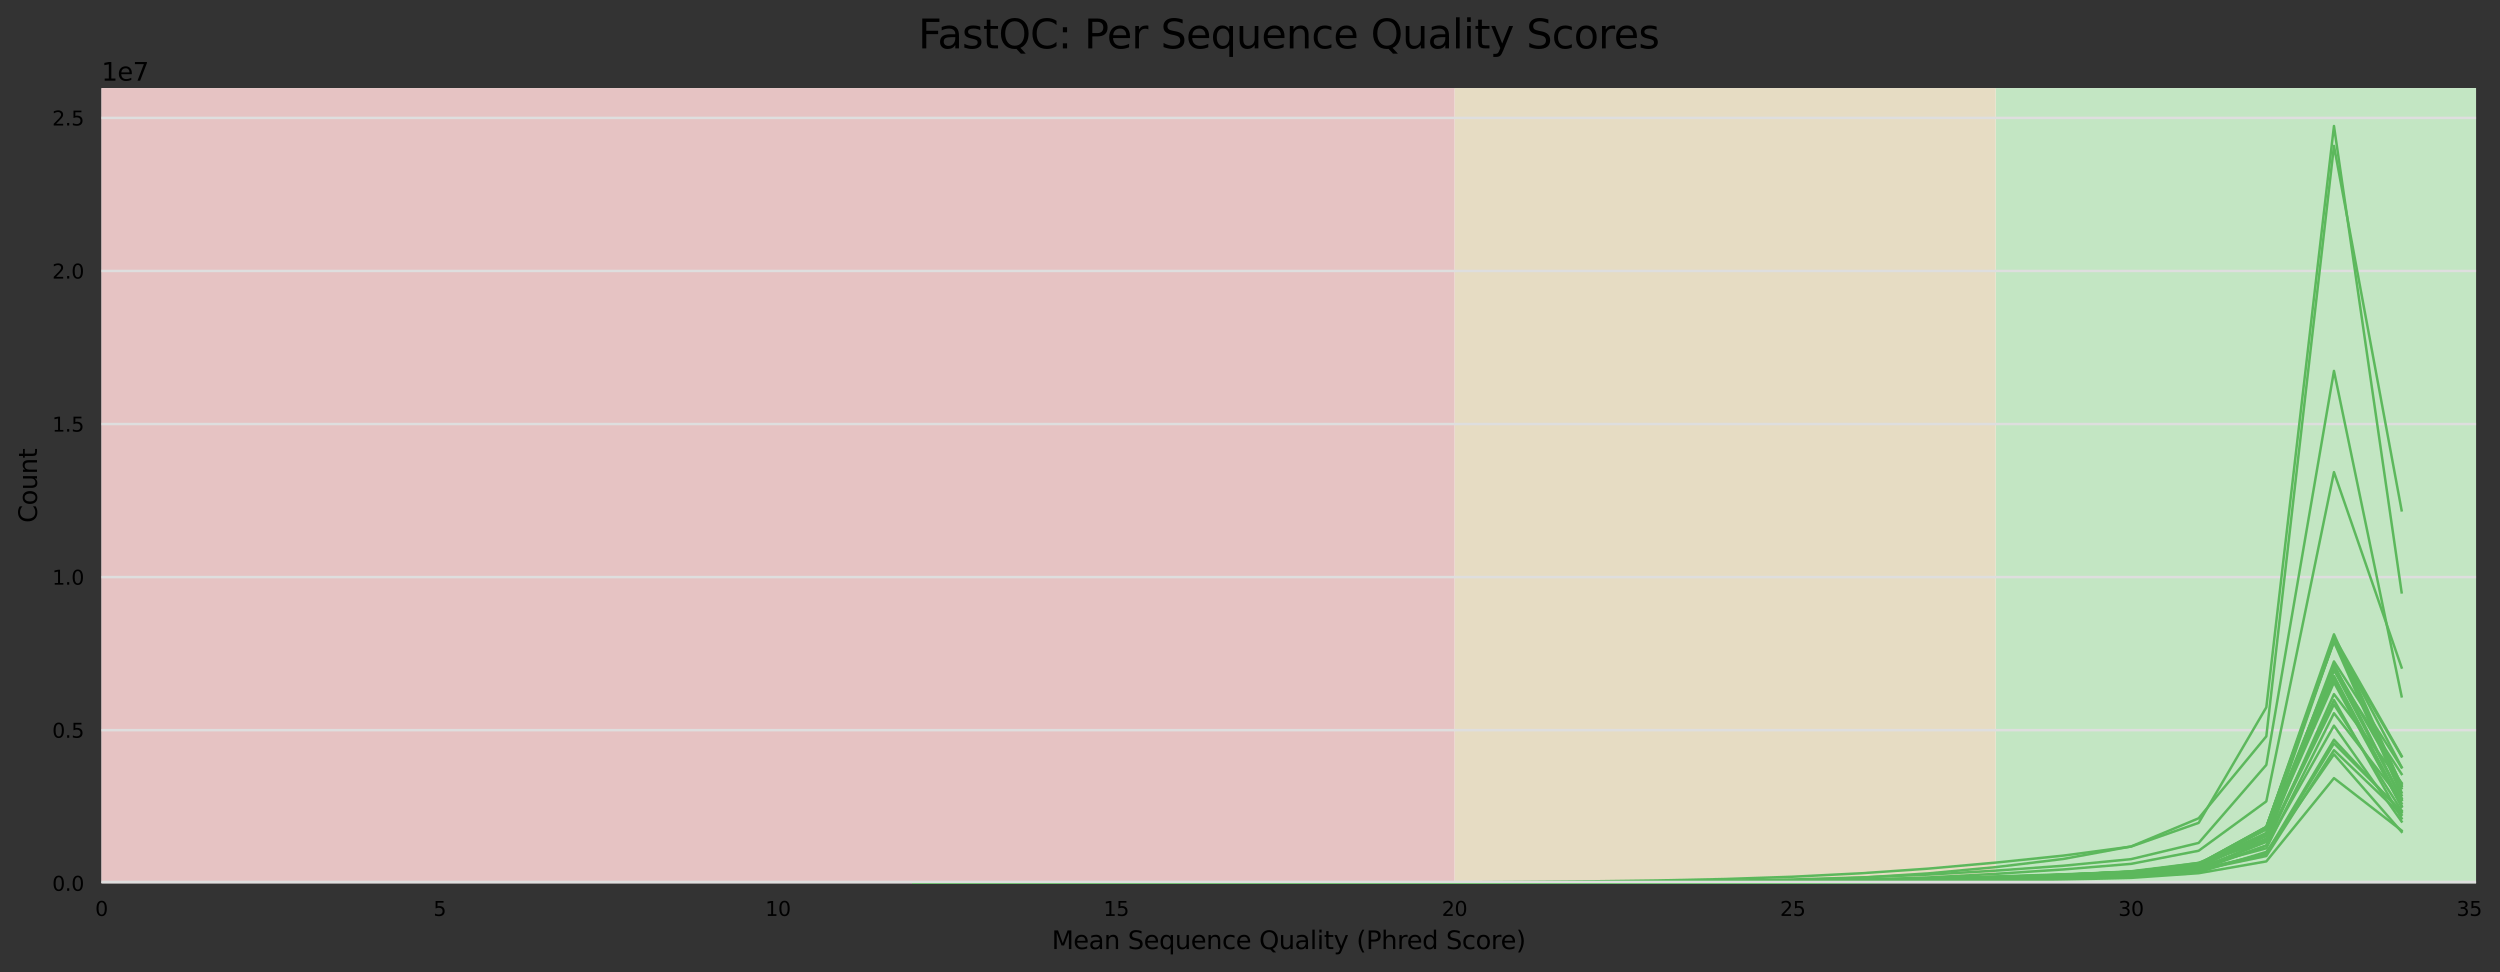 <?xml version="1.0" encoding="utf-8" standalone="no"?>
<!DOCTYPE svg PUBLIC "-//W3C//DTD SVG 1.1//EN"
  "http://www.w3.org/Graphics/SVG/1.1/DTD/svg11.dtd">
<svg xmlns:xlink="http://www.w3.org/1999/xlink" width="999.821pt" height="388.845pt" viewBox="0 0 999.821 388.845" xmlns="http://www.w3.org/2000/svg" version="1.1">
 <rect x="0" y="0" width="999.821" height="388.845" fill="#333333" stroke="none"/>
 <defs>
  <style type="text/css">*{stroke-linejoin: round; stroke-linecap: butt}</style>
 </defs>
 <g id="figure_1">
  <g id="axes_1">
   <g id="patch_1">
    <path d="M 40.601 353.224 
L 990.236 353.224 
L 990.236 35.256 
L 40.601 35.256 
z
" style="fill: #ffffff"/>
   </g>
   <g id="patch_2">
    <path d="M 798.145 353.224 
L 2746.115 353.224 
L 2746.115 35.256 
L 798.145 35.256 
z
" clip-path="url(#p2e355cf34e)" style="fill: #c3e6c3"/>
   </g>
   <g id="patch_3">
    <path d="M 581.704 353.224 
L 798.145 353.224 
L 798.145 35.256 
L 581.704 35.256 
z
" clip-path="url(#p2e355cf34e)" style="fill: #e6dcc3"/>
   </g>
   <g id="patch_4">
    <path d="M 40.601 353.224 
L 581.704 353.224 
L 581.704 35.256 
L 40.601 35.256 
z
" clip-path="url(#p2e355cf34e)" style="fill: #e6c3c3"/>
   </g>
   <g id="matplotlib.axis_1">
    <g id="xtick_1">
     <g id="text_1">
      <!-- 0 -->
      <g transform="translate(38.056 366.303) scale(0.08 -0.08)">
       <defs>
        <path id="DejaVuSans-30" d="M 2034 4250 
Q 1547 4250 1301 3770 
Q 1056 3291 1056 2328 
Q 1056 1369 1301 889 
Q 1547 409 2034 409 
Q 2525 409 2770 889 
Q 3016 1369 3016 2328 
Q 3016 3291 2770 3770 
Q 2525 4250 2034 4250 
z
M 2034 4750 
Q 2819 4750 3233 4129 
Q 3647 3509 3647 2328 
Q 3647 1150 3233 529 
Q 2819 -91 2034 -91 
Q 1250 -91 836 529 
Q 422 1150 422 2328 
Q 422 3509 836 4129 
Q 1250 4750 2034 4750 
z
" transform="scale(0.016)"/>
       </defs>
       <use xlink:href="#DejaVuSans-30"/>
      </g>
     </g>
    </g>
    <g id="xtick_2">
     <g id="text_2">
      <!-- 5 -->
      <g transform="translate(173.331 366.303) scale(0.08 -0.08)">
       <defs>
        <path id="DejaVuSans-35" d="M 691 4666 
L 3169 4666 
L 3169 4134 
L 1269 4134 
L 1269 2991 
Q 1406 3038 1543 3061 
Q 1681 3084 1819 3084 
Q 2600 3084 3056 2656 
Q 3513 2228 3513 1497 
Q 3513 744 3044 326 
Q 2575 -91 1722 -91 
Q 1428 -91 1123 -41 
Q 819 9 494 109 
L 494 744 
Q 775 591 1075 516 
Q 1375 441 1709 441 
Q 2250 441 2565 725 
Q 2881 1009 2881 1497 
Q 2881 1984 2565 2268 
Q 2250 2553 1709 2553 
Q 1456 2553 1204 2497 
Q 953 2441 691 2322 
L 691 4666 
z
" transform="scale(0.016)"/>
       </defs>
       <use xlink:href="#DejaVuSans-35"/>
      </g>
     </g>
    </g>
    <g id="xtick_3">
     <g id="text_3">
      <!-- 10 -->
      <g transform="translate(306.062 366.303) scale(0.08 -0.08)">
       <defs>
        <path id="DejaVuSans-31" d="M 794 531 
L 1825 531 
L 1825 4091 
L 703 3866 
L 703 4441 
L 1819 4666 
L 2450 4666 
L 2450 531 
L 3481 531 
L 3481 0 
L 794 0 
L 794 531 
z
" transform="scale(0.016)"/>
       </defs>
       <use xlink:href="#DejaVuSans-31"/>
       <use xlink:href="#DejaVuSans-30" x="63.623"/>
      </g>
     </g>
    </g>
    <g id="xtick_4">
     <g id="text_4">
      <!-- 15 -->
      <g transform="translate(441.338 366.303) scale(0.08 -0.08)">
       <use xlink:href="#DejaVuSans-31"/>
       <use xlink:href="#DejaVuSans-35" x="63.623"/>
      </g>
     </g>
    </g>
    <g id="xtick_5">
     <g id="text_5">
      <!-- 20 -->
      <g transform="translate(576.614 366.303) scale(0.08 -0.08)">
       <defs>
        <path id="DejaVuSans-32" d="M 1228 531 
L 3431 531 
L 3431 0 
L 469 0 
L 469 531 
Q 828 903 1448 1529 
Q 2069 2156 2228 2338 
Q 2531 2678 2651 2914 
Q 2772 3150 2772 3378 
Q 2772 3750 2511 3984 
Q 2250 4219 1831 4219 
Q 1534 4219 1204 4116 
Q 875 4013 500 3803 
L 500 4441 
Q 881 4594 1212 4672 
Q 1544 4750 1819 4750 
Q 2544 4750 2975 4387 
Q 3406 4025 3406 3419 
Q 3406 3131 3298 2873 
Q 3191 2616 2906 2266 
Q 2828 2175 2409 1742 
Q 1991 1309 1228 531 
z
" transform="scale(0.016)"/>
       </defs>
       <use xlink:href="#DejaVuSans-32"/>
       <use xlink:href="#DejaVuSans-30" x="63.623"/>
      </g>
     </g>
    </g>
    <g id="xtick_6">
     <g id="text_6">
      <!-- 25 -->
      <g transform="translate(711.889 366.303) scale(0.08 -0.08)">
       <use xlink:href="#DejaVuSans-32"/>
       <use xlink:href="#DejaVuSans-35" x="63.623"/>
      </g>
     </g>
    </g>
    <g id="xtick_7">
     <g id="text_7">
      <!-- 30 -->
      <g transform="translate(847.165 366.303) scale(0.08 -0.08)">
       <defs>
        <path id="DejaVuSans-33" d="M 2597 2516 
Q 3050 2419 3304 2112 
Q 3559 1806 3559 1356 
Q 3559 666 3084 287 
Q 2609 -91 1734 -91 
Q 1441 -91 1130 -33 
Q 819 25 488 141 
L 488 750 
Q 750 597 1062 519 
Q 1375 441 1716 441 
Q 2309 441 2620 675 
Q 2931 909 2931 1356 
Q 2931 1769 2642 2001 
Q 2353 2234 1838 2234 
L 1294 2234 
L 1294 2753 
L 1863 2753 
Q 2328 2753 2575 2939 
Q 2822 3125 2822 3475 
Q 2822 3834 2567 4026 
Q 2313 4219 1838 4219 
Q 1578 4219 1281 4162 
Q 984 4106 628 3988 
L 628 4550 
Q 988 4650 1302 4700 
Q 1616 4750 1894 4750 
Q 2613 4750 3031 4423 
Q 3450 4097 3450 3541 
Q 3450 3153 3228 2886 
Q 3006 2619 2597 2516 
z
" transform="scale(0.016)"/>
       </defs>
       <use xlink:href="#DejaVuSans-33"/>
       <use xlink:href="#DejaVuSans-30" x="63.623"/>
      </g>
     </g>
    </g>
    <g id="xtick_8">
     <g id="text_8">
      <!-- 35 -->
      <g transform="translate(982.441 366.303) scale(0.08 -0.08)">
       <use xlink:href="#DejaVuSans-33"/>
       <use xlink:href="#DejaVuSans-35" x="63.623"/>
      </g>
     </g>
    </g>
    <g id="text_9">
     <!-- Mean Sequence Quality (Phred Score) -->
     <g transform="translate(420.626 379.565) scale(0.1 -0.1)">
      <defs>
       <path id="DejaVuSans-4d" d="M 628 4666 
L 1569 4666 
L 2759 1491 
L 3956 4666 
L 4897 4666 
L 4897 0 
L 4281 0 
L 4281 4097 
L 3078 897 
L 2444 897 
L 1241 4097 
L 1241 0 
L 628 0 
L 628 4666 
z
" transform="scale(0.016)"/>
       <path id="DejaVuSans-65" d="M 3597 1894 
L 3597 1613 
L 953 1613 
Q 991 1019 1311 708 
Q 1631 397 2203 397 
Q 2534 397 2845 478 
Q 3156 559 3463 722 
L 3463 178 
Q 3153 47 2828 -22 
Q 2503 -91 2169 -91 
Q 1331 -91 842 396 
Q 353 884 353 1716 
Q 353 2575 817 3079 
Q 1281 3584 2069 3584 
Q 2775 3584 3186 3129 
Q 3597 2675 3597 1894 
z
M 3022 2063 
Q 3016 2534 2758 2815 
Q 2500 3097 2075 3097 
Q 1594 3097 1305 2825 
Q 1016 2553 972 2059 
L 3022 2063 
z
" transform="scale(0.016)"/>
       <path id="DejaVuSans-61" d="M 2194 1759 
Q 1497 1759 1228 1600 
Q 959 1441 959 1056 
Q 959 750 1161 570 
Q 1363 391 1709 391 
Q 2188 391 2477 730 
Q 2766 1069 2766 1631 
L 2766 1759 
L 2194 1759 
z
M 3341 1997 
L 3341 0 
L 2766 0 
L 2766 531 
Q 2569 213 2275 61 
Q 1981 -91 1556 -91 
Q 1019 -91 701 211 
Q 384 513 384 1019 
Q 384 1609 779 1909 
Q 1175 2209 1959 2209 
L 2766 2209 
L 2766 2266 
Q 2766 2663 2505 2880 
Q 2244 3097 1772 3097 
Q 1472 3097 1187 3025 
Q 903 2953 641 2809 
L 641 3341 
Q 956 3463 1253 3523 
Q 1550 3584 1831 3584 
Q 2591 3584 2966 3190 
Q 3341 2797 3341 1997 
z
" transform="scale(0.016)"/>
       <path id="DejaVuSans-6e" d="M 3513 2113 
L 3513 0 
L 2938 0 
L 2938 2094 
Q 2938 2591 2744 2837 
Q 2550 3084 2163 3084 
Q 1697 3084 1428 2787 
Q 1159 2491 1159 1978 
L 1159 0 
L 581 0 
L 581 3500 
L 1159 3500 
L 1159 2956 
Q 1366 3272 1645 3428 
Q 1925 3584 2291 3584 
Q 2894 3584 3203 3211 
Q 3513 2838 3513 2113 
z
" transform="scale(0.016)"/>
       <path id="DejaVuSans-20" transform="scale(0.016)"/>
       <path id="DejaVuSans-53" d="M 3425 4513 
L 3425 3897 
Q 3066 4069 2747 4153 
Q 2428 4238 2131 4238 
Q 1616 4238 1336 4038 
Q 1056 3838 1056 3469 
Q 1056 3159 1242 3001 
Q 1428 2844 1947 2747 
L 2328 2669 
Q 3034 2534 3370 2195 
Q 3706 1856 3706 1288 
Q 3706 609 3251 259 
Q 2797 -91 1919 -91 
Q 1588 -91 1214 -16 
Q 841 59 441 206 
L 441 856 
Q 825 641 1194 531 
Q 1563 422 1919 422 
Q 2459 422 2753 634 
Q 3047 847 3047 1241 
Q 3047 1584 2836 1778 
Q 2625 1972 2144 2069 
L 1759 2144 
Q 1053 2284 737 2584 
Q 422 2884 422 3419 
Q 422 4038 858 4394 
Q 1294 4750 2059 4750 
Q 2388 4750 2728 4690 
Q 3069 4631 3425 4513 
z
" transform="scale(0.016)"/>
       <path id="DejaVuSans-71" d="M 947 1747 
Q 947 1113 1208 752 
Q 1469 391 1925 391 
Q 2381 391 2643 752 
Q 2906 1113 2906 1747 
Q 2906 2381 2643 2742 
Q 2381 3103 1925 3103 
Q 1469 3103 1208 2742 
Q 947 2381 947 1747 
z
M 2906 525 
Q 2725 213 2448 61 
Q 2172 -91 1784 -91 
Q 1150 -91 751 415 
Q 353 922 353 1747 
Q 353 2572 751 3078 
Q 1150 3584 1784 3584 
Q 2172 3584 2448 3432 
Q 2725 3281 2906 2969 
L 2906 3500 
L 3481 3500 
L 3481 -1331 
L 2906 -1331 
L 2906 525 
z
" transform="scale(0.016)"/>
       <path id="DejaVuSans-75" d="M 544 1381 
L 544 3500 
L 1119 3500 
L 1119 1403 
Q 1119 906 1312 657 
Q 1506 409 1894 409 
Q 2359 409 2629 706 
Q 2900 1003 2900 1516 
L 2900 3500 
L 3475 3500 
L 3475 0 
L 2900 0 
L 2900 538 
Q 2691 219 2414 64 
Q 2138 -91 1772 -91 
Q 1169 -91 856 284 
Q 544 659 544 1381 
z
M 1991 3584 
L 1991 3584 
z
" transform="scale(0.016)"/>
       <path id="DejaVuSans-63" d="M 3122 3366 
L 3122 2828 
Q 2878 2963 2633 3030 
Q 2388 3097 2138 3097 
Q 1578 3097 1268 2742 
Q 959 2388 959 1747 
Q 959 1106 1268 751 
Q 1578 397 2138 397 
Q 2388 397 2633 464 
Q 2878 531 3122 666 
L 3122 134 
Q 2881 22 2623 -34 
Q 2366 -91 2075 -91 
Q 1284 -91 818 406 
Q 353 903 353 1747 
Q 353 2603 823 3093 
Q 1294 3584 2113 3584 
Q 2378 3584 2631 3529 
Q 2884 3475 3122 3366 
z
" transform="scale(0.016)"/>
       <path id="DejaVuSans-51" d="M 2522 4238 
Q 1834 4238 1429 3725 
Q 1025 3213 1025 2328 
Q 1025 1447 1429 934 
Q 1834 422 2522 422 
Q 3209 422 3611 934 
Q 4013 1447 4013 2328 
Q 4013 3213 3611 3725 
Q 3209 4238 2522 4238 
z
M 3406 84 
L 4238 -825 
L 3475 -825 
L 2784 -78 
Q 2681 -84 2626 -87 
Q 2572 -91 2522 -91 
Q 1538 -91 948 567 
Q 359 1225 359 2328 
Q 359 3434 948 4092 
Q 1538 4750 2522 4750 
Q 3503 4750 4090 4092 
Q 4678 3434 4678 2328 
Q 4678 1516 4351 937 
Q 4025 359 3406 84 
z
" transform="scale(0.016)"/>
       <path id="DejaVuSans-6c" d="M 603 4863 
L 1178 4863 
L 1178 0 
L 603 0 
L 603 4863 
z
" transform="scale(0.016)"/>
       <path id="DejaVuSans-69" d="M 603 3500 
L 1178 3500 
L 1178 0 
L 603 0 
L 603 3500 
z
M 603 4863 
L 1178 4863 
L 1178 4134 
L 603 4134 
L 603 4863 
z
" transform="scale(0.016)"/>
       <path id="DejaVuSans-74" d="M 1172 4494 
L 1172 3500 
L 2356 3500 
L 2356 3053 
L 1172 3053 
L 1172 1153 
Q 1172 725 1289 603 
Q 1406 481 1766 481 
L 2356 481 
L 2356 0 
L 1766 0 
Q 1100 0 847 248 
Q 594 497 594 1153 
L 594 3053 
L 172 3053 
L 172 3500 
L 594 3500 
L 594 4494 
L 1172 4494 
z
" transform="scale(0.016)"/>
       <path id="DejaVuSans-79" d="M 2059 -325 
Q 1816 -950 1584 -1140 
Q 1353 -1331 966 -1331 
L 506 -1331 
L 506 -850 
L 844 -850 
Q 1081 -850 1212 -737 
Q 1344 -625 1503 -206 
L 1606 56 
L 191 3500 
L 800 3500 
L 1894 763 
L 2988 3500 
L 3597 3500 
L 2059 -325 
z
" transform="scale(0.016)"/>
       <path id="DejaVuSans-28" d="M 1984 4856 
Q 1566 4138 1362 3434 
Q 1159 2731 1159 2009 
Q 1159 1288 1364 580 
Q 1569 -128 1984 -844 
L 1484 -844 
Q 1016 -109 783 600 
Q 550 1309 550 2009 
Q 550 2706 781 3412 
Q 1013 4119 1484 4856 
L 1984 4856 
z
" transform="scale(0.016)"/>
       <path id="DejaVuSans-50" d="M 1259 4147 
L 1259 2394 
L 2053 2394 
Q 2494 2394 2734 2622 
Q 2975 2850 2975 3272 
Q 2975 3691 2734 3919 
Q 2494 4147 2053 4147 
L 1259 4147 
z
M 628 4666 
L 2053 4666 
Q 2838 4666 3239 4311 
Q 3641 3956 3641 3272 
Q 3641 2581 3239 2228 
Q 2838 1875 2053 1875 
L 1259 1875 
L 1259 0 
L 628 0 
L 628 4666 
z
" transform="scale(0.016)"/>
       <path id="DejaVuSans-68" d="M 3513 2113 
L 3513 0 
L 2938 0 
L 2938 2094 
Q 2938 2591 2744 2837 
Q 2550 3084 2163 3084 
Q 1697 3084 1428 2787 
Q 1159 2491 1159 1978 
L 1159 0 
L 581 0 
L 581 4863 
L 1159 4863 
L 1159 2956 
Q 1366 3272 1645 3428 
Q 1925 3584 2291 3584 
Q 2894 3584 3203 3211 
Q 3513 2838 3513 2113 
z
" transform="scale(0.016)"/>
       <path id="DejaVuSans-72" d="M 2631 2963 
Q 2534 3019 2420 3045 
Q 2306 3072 2169 3072 
Q 1681 3072 1420 2755 
Q 1159 2438 1159 1844 
L 1159 0 
L 581 0 
L 581 3500 
L 1159 3500 
L 1159 2956 
Q 1341 3275 1631 3429 
Q 1922 3584 2338 3584 
Q 2397 3584 2469 3576 
Q 2541 3569 2628 3553 
L 2631 2963 
z
" transform="scale(0.016)"/>
       <path id="DejaVuSans-64" d="M 2906 2969 
L 2906 4863 
L 3481 4863 
L 3481 0 
L 2906 0 
L 2906 525 
Q 2725 213 2448 61 
Q 2172 -91 1784 -91 
Q 1150 -91 751 415 
Q 353 922 353 1747 
Q 353 2572 751 3078 
Q 1150 3584 1784 3584 
Q 2172 3584 2448 3432 
Q 2725 3281 2906 2969 
z
M 947 1747 
Q 947 1113 1208 752 
Q 1469 391 1925 391 
Q 2381 391 2643 752 
Q 2906 1113 2906 1747 
Q 2906 2381 2643 2742 
Q 2381 3103 1925 3103 
Q 1469 3103 1208 2742 
Q 947 2381 947 1747 
z
" transform="scale(0.016)"/>
       <path id="DejaVuSans-6f" d="M 1959 3097 
Q 1497 3097 1228 2736 
Q 959 2375 959 1747 
Q 959 1119 1226 758 
Q 1494 397 1959 397 
Q 2419 397 2687 759 
Q 2956 1122 2956 1747 
Q 2956 2369 2687 2733 
Q 2419 3097 1959 3097 
z
M 1959 3584 
Q 2709 3584 3137 3096 
Q 3566 2609 3566 1747 
Q 3566 888 3137 398 
Q 2709 -91 1959 -91 
Q 1206 -91 779 398 
Q 353 888 353 1747 
Q 353 2609 779 3096 
Q 1206 3584 1959 3584 
z
" transform="scale(0.016)"/>
       <path id="DejaVuSans-29" d="M 513 4856 
L 1013 4856 
Q 1481 4119 1714 3412 
Q 1947 2706 1947 2009 
Q 1947 1309 1714 600 
Q 1481 -109 1013 -844 
L 513 -844 
Q 928 -128 1133 580 
Q 1338 1288 1338 2009 
Q 1338 2731 1133 3434 
Q 928 4138 513 4856 
z
" transform="scale(0.016)"/>
      </defs>
      <use xlink:href="#DejaVuSans-4d"/>
      <use xlink:href="#DejaVuSans-65" x="86.279"/>
      <use xlink:href="#DejaVuSans-61" x="147.803"/>
      <use xlink:href="#DejaVuSans-6e" x="209.082"/>
      <use xlink:href="#DejaVuSans-20" x="272.461"/>
      <use xlink:href="#DejaVuSans-53" x="304.248"/>
      <use xlink:href="#DejaVuSans-65" x="367.725"/>
      <use xlink:href="#DejaVuSans-71" x="429.248"/>
      <use xlink:href="#DejaVuSans-75" x="492.725"/>
      <use xlink:href="#DejaVuSans-65" x="556.104"/>
      <use xlink:href="#DejaVuSans-6e" x="617.627"/>
      <use xlink:href="#DejaVuSans-63" x="681.006"/>
      <use xlink:href="#DejaVuSans-65" x="735.986"/>
      <use xlink:href="#DejaVuSans-20" x="797.51"/>
      <use xlink:href="#DejaVuSans-51" x="829.297"/>
      <use xlink:href="#DejaVuSans-75" x="908.008"/>
      <use xlink:href="#DejaVuSans-61" x="971.387"/>
      <use xlink:href="#DejaVuSans-6c" x="1032.666"/>
      <use xlink:href="#DejaVuSans-69" x="1060.449"/>
      <use xlink:href="#DejaVuSans-74" x="1088.232"/>
      <use xlink:href="#DejaVuSans-79" x="1127.441"/>
      <use xlink:href="#DejaVuSans-20" x="1186.621"/>
      <use xlink:href="#DejaVuSans-28" x="1218.408"/>
      <use xlink:href="#DejaVuSans-50" x="1257.422"/>
      <use xlink:href="#DejaVuSans-68" x="1317.725"/>
      <use xlink:href="#DejaVuSans-72" x="1381.104"/>
      <use xlink:href="#DejaVuSans-65" x="1419.967"/>
      <use xlink:href="#DejaVuSans-64" x="1481.49"/>
      <use xlink:href="#DejaVuSans-20" x="1544.967"/>
      <use xlink:href="#DejaVuSans-53" x="1576.754"/>
      <use xlink:href="#DejaVuSans-63" x="1640.23"/>
      <use xlink:href="#DejaVuSans-6f" x="1695.211"/>
      <use xlink:href="#DejaVuSans-72" x="1756.393"/>
      <use xlink:href="#DejaVuSans-65" x="1795.256"/>
      <use xlink:href="#DejaVuSans-29" x="1856.779"/>
     </g>
    </g>
   </g>
   <g id="matplotlib.axis_2">
    <g id="ytick_1">
     <g id="line2d_1">
      <path d="M 40.601 353.224 
L 990.236 353.224 
" clip-path="url(#p2e355cf34e)" style="fill: none; stroke: #dedede; stroke-linecap: square"/>
     </g>
     <g id="text_10">
      <!-- 0.0 -->
      <g transform="translate(20.878 356.263) scale(0.08 -0.08)">
       <defs>
        <path id="DejaVuSans-2e" d="M 684 794 
L 1344 794 
L 1344 0 
L 684 0 
L 684 794 
z
" transform="scale(0.016)"/>
       </defs>
       <use xlink:href="#DejaVuSans-30"/>
       <use xlink:href="#DejaVuSans-2e" x="63.623"/>
       <use xlink:href="#DejaVuSans-30" x="95.41"/>
      </g>
     </g>
    </g>
    <g id="ytick_2">
     <g id="line2d_2">
      <path d="M 40.601 292.01 
L 990.236 292.01 
" clip-path="url(#p2e355cf34e)" style="fill: none; stroke: #dedede; stroke-linecap: square"/>
     </g>
     <g id="text_11">
      <!-- 0.5 -->
      <g transform="translate(20.878 295.049) scale(0.08 -0.08)">
       <use xlink:href="#DejaVuSans-30"/>
       <use xlink:href="#DejaVuSans-2e" x="63.623"/>
       <use xlink:href="#DejaVuSans-35" x="95.41"/>
      </g>
     </g>
    </g>
    <g id="ytick_3">
     <g id="line2d_3">
      <path d="M 40.601 230.796 
L 990.236 230.796 
" clip-path="url(#p2e355cf34e)" style="fill: none; stroke: #dedede; stroke-linecap: square"/>
     </g>
     <g id="text_12">
      <!-- 1.0 -->
      <g transform="translate(20.878 233.835) scale(0.08 -0.08)">
       <use xlink:href="#DejaVuSans-31"/>
       <use xlink:href="#DejaVuSans-2e" x="63.623"/>
       <use xlink:href="#DejaVuSans-30" x="95.41"/>
      </g>
     </g>
    </g>
    <g id="ytick_4">
     <g id="line2d_4">
      <path d="M 40.601 169.582 
L 990.236 169.582 
" clip-path="url(#p2e355cf34e)" style="fill: none; stroke: #dedede; stroke-linecap: square"/>
     </g>
     <g id="text_13">
      <!-- 1.5 -->
      <g transform="translate(20.878 172.621) scale(0.08 -0.08)">
       <use xlink:href="#DejaVuSans-31"/>
       <use xlink:href="#DejaVuSans-2e" x="63.623"/>
       <use xlink:href="#DejaVuSans-35" x="95.41"/>
      </g>
     </g>
    </g>
    <g id="ytick_5">
     <g id="line2d_5">
      <path d="M 40.601 108.368 
L 990.236 108.368 
" clip-path="url(#p2e355cf34e)" style="fill: none; stroke: #dedede; stroke-linecap: square"/>
     </g>
     <g id="text_14">
      <!-- 2.0 -->
      <g transform="translate(20.878 111.408) scale(0.08 -0.08)">
       <use xlink:href="#DejaVuSans-32"/>
       <use xlink:href="#DejaVuSans-2e" x="63.623"/>
       <use xlink:href="#DejaVuSans-30" x="95.41"/>
      </g>
     </g>
    </g>
    <g id="ytick_6">
     <g id="line2d_6">
      <path d="M 40.601 47.154 
L 990.236 47.154 
" clip-path="url(#p2e355cf34e)" style="fill: none; stroke: #dedede; stroke-linecap: square"/>
     </g>
     <g id="text_15">
      <!-- 2.5 -->
      <g transform="translate(20.878 50.194) scale(0.08 -0.08)">
       <use xlink:href="#DejaVuSans-32"/>
       <use xlink:href="#DejaVuSans-2e" x="63.623"/>
       <use xlink:href="#DejaVuSans-35" x="95.41"/>
      </g>
     </g>
    </g>
    <g id="text_16">
     <!-- Count -->
     <g transform="translate(14.798 209.088) rotate(-90) scale(0.1 -0.1)">
      <defs>
       <path id="DejaVuSans-43" d="M 4122 4306 
L 4122 3641 
Q 3803 3938 3442 4084 
Q 3081 4231 2675 4231 
Q 1875 4231 1450 3742 
Q 1025 3253 1025 2328 
Q 1025 1406 1450 917 
Q 1875 428 2675 428 
Q 3081 428 3442 575 
Q 3803 722 4122 1019 
L 4122 359 
Q 3791 134 3420 21 
Q 3050 -91 2638 -91 
Q 1578 -91 968 557 
Q 359 1206 359 2328 
Q 359 3453 968 4101 
Q 1578 4750 2638 4750 
Q 3056 4750 3426 4639 
Q 3797 4528 4122 4306 
z
" transform="scale(0.016)"/>
      </defs>
      <use xlink:href="#DejaVuSans-43"/>
      <use xlink:href="#DejaVuSans-6f" x="69.824"/>
      <use xlink:href="#DejaVuSans-75" x="131.006"/>
      <use xlink:href="#DejaVuSans-6e" x="194.385"/>
      <use xlink:href="#DejaVuSans-74" x="257.764"/>
     </g>
    </g>
    <g id="text_17">
     <!-- 1e7 -->
     <g transform="translate(40.601 32.256) scale(0.1 -0.1)">
      <defs>
       <path id="DejaVuSans-37" d="M 525 4666 
L 3525 4666 
L 3525 4397 
L 1831 0 
L 1172 0 
L 2766 4134 
L 525 4134 
L 525 4666 
z
" transform="scale(0.016)"/>
      </defs>
      <use xlink:href="#DejaVuSans-31"/>
      <use xlink:href="#DejaVuSans-65" x="63.623"/>
      <use xlink:href="#DejaVuSans-37" x="125.146"/>
     </g>
    </g>
   </g>
   <g id="line2d_7">
    <path d="M 365.262 353.224 
L 392.318 353.224 
L 419.373 353.224 
L 446.428 353.222 
L 473.483 353.219 
L 500.538 353.211 
L 527.593 353.197 
L 554.648 353.176 
L 581.704 353.144 
L 608.759 353.097 
L 635.814 353.036 
L 662.869 352.943 
L 689.924 352.81 
L 716.979 352.602 
L 744.034 352.287 
L 771.09 351.827 
L 798.145 351.226 
L 825.2 350.451 
L 852.255 349.38 
L 879.31 346.625 
L 906.365 333.382 
L 933.42 270.382 
L 960.476 322.385 
" clip-path="url(#p2e355cf34e)" style="fill: none; stroke: #5cb85c; stroke-linecap: square"/>
   </g>
   <g id="line2d_8">
    <path d="M 500.538 353.224 
L 527.593 353.224 
L 554.648 353.223 
L 581.704 353.22 
L 608.759 353.208 
L 635.814 353.181 
L 662.869 353.121 
L 689.924 353.016 
L 716.979 352.828 
L 744.034 352.507 
L 771.09 351.979 
L 798.145 351.225 
L 825.2 350.246 
L 852.255 348.91 
L 879.31 345.51 
L 906.365 335.976 
L 933.42 264.534 
L 960.476 306.889 
" clip-path="url(#p2e355cf34e)" style="fill: none; stroke: #5cb85c; stroke-linecap: square"/>
   </g>
   <g id="line2d_9">
    <path d="M 365.262 353.224 
L 392.318 353.224 
L 419.373 353.224 
L 446.428 353.222 
L 473.483 353.218 
L 500.538 353.208 
L 527.593 353.191 
L 554.648 353.166 
L 581.704 353.13 
L 608.759 353.081 
L 635.814 353.018 
L 662.869 352.921 
L 689.924 352.778 
L 716.979 352.553 
L 744.034 352.196 
L 771.09 351.686 
L 798.145 350.981 
L 825.2 350.158 
L 852.255 349.169 
L 879.31 346.679 
L 906.365 334.25 
L 933.42 272.939 
L 960.476 322.562 
" clip-path="url(#p2e355cf34e)" style="fill: none; stroke: #5cb85c; stroke-linecap: square"/>
   </g>
   <g id="line2d_10">
    <path d="M 527.593 353.224 
L 554.648 353.223 
L 581.704 353.222 
L 608.759 353.215 
L 635.814 353.197 
L 662.869 353.154 
L 689.924 353.068 
L 716.979 352.916 
L 744.034 352.657 
L 771.09 352.253 
L 798.145 351.642 
L 825.2 350.874 
L 852.255 349.725 
L 879.31 346.469 
L 906.365 339.257 
L 933.42 285.243 
L 960.476 320.075 
" clip-path="url(#p2e355cf34e)" style="fill: none; stroke: #5cb85c; stroke-linecap: square"/>
   </g>
   <g id="line2d_11">
    <path d="M 527.593 353.224 
L 554.648 353.223 
L 581.704 353.22 
L 608.759 353.21 
L 635.814 353.184 
L 662.869 353.128 
L 689.924 353.019 
L 716.979 352.824 
L 744.034 352.495 
L 771.09 351.975 
L 798.145 351.2 
L 825.2 350.263 
L 852.255 348.898 
L 879.31 345.102 
L 906.365 336.335 
L 933.42 268.127 
L 960.476 309.567 
" clip-path="url(#p2e355cf34e)" style="fill: none; stroke: #5cb85c; stroke-linecap: square"/>
   </g>
   <g id="line2d_12">
    <path d="M 365.262 353.224 
L 392.318 353.224 
L 419.373 353.224 
L 446.428 353.222 
L 473.483 353.218 
L 500.538 353.208 
L 527.593 353.188 
L 554.648 353.161 
L 581.704 353.122 
L 608.759 353.07 
L 635.814 352.993 
L 662.869 352.881 
L 689.924 352.716 
L 716.979 352.444 
L 744.034 352.037 
L 771.09 351.467 
L 798.145 350.711 
L 825.2 349.826 
L 852.255 348.646 
L 879.31 345.594 
L 906.365 330.693 
L 933.42 255.413 
L 960.476 315.251 
" clip-path="url(#p2e355cf34e)" style="fill: none; stroke: #5cb85c; stroke-linecap: square"/>
   </g>
   <g id="line2d_13">
    <path d="M 365.262 353.224 
L 392.318 353.224 
L 419.373 353.224 
L 446.428 353.223 
L 473.483 353.218 
L 500.538 353.209 
L 527.593 353.188 
L 554.648 353.162 
L 581.704 353.124 
L 608.759 353.077 
L 635.814 353.004 
L 662.869 352.897 
L 689.924 352.725 
L 716.979 352.439 
L 744.034 352.001 
L 771.09 351.357 
L 798.145 350.533 
L 825.2 349.653 
L 852.255 348.755 
L 879.31 346.408 
L 906.365 333.853 
L 933.42 267.901 
L 960.476 319.286 
" clip-path="url(#p2e355cf34e)" style="fill: none; stroke: #5cb85c; stroke-linecap: square"/>
   </g>
   <g id="line2d_14">
    <path d="M 365.262 353.224 
L 392.318 353.224 
L 419.373 353.224 
L 446.428 353.222 
L 473.483 353.219 
L 500.538 353.209 
L 527.593 353.192 
L 554.648 353.168 
L 581.704 353.132 
L 608.759 353.087 
L 635.814 353.018 
L 662.869 352.917 
L 689.924 352.771 
L 716.979 352.531 
L 744.034 352.166 
L 771.09 351.654 
L 798.145 350.95 
L 825.2 350.127 
L 852.255 349.154 
L 879.31 346.645 
L 906.365 334.024 
L 933.42 270.642 
L 960.476 321.296 
" clip-path="url(#p2e355cf34e)" style="fill: none; stroke: #5cb85c; stroke-linecap: square"/>
   </g>
   <g id="line2d_15">
    <path d="M 392.318 353.224 
L 419.373 353.224 
L 446.428 353.222 
L 473.483 353.219 
L 500.538 353.21 
L 527.593 353.193 
L 554.648 353.171 
L 581.704 353.139 
L 608.759 353.098 
L 635.814 353.038 
L 662.869 352.949 
L 689.924 352.813 
L 716.979 352.588 
L 744.034 352.228 
L 771.09 351.76 
L 798.145 351.214 
L 825.2 350.65 
L 852.255 349.976 
L 879.31 347.998 
L 906.365 338.132 
L 933.42 290.218 
L 960.476 328.554 
" clip-path="url(#p2e355cf34e)" style="fill: none; stroke: #5cb85c; stroke-linecap: square"/>
   </g>
   <g id="line2d_16">
    <path d="M 500.538 353.224 
L 527.593 353.224 
L 554.648 353.224 
L 581.704 353.222 
L 608.759 353.216 
L 635.814 353.2 
L 662.869 353.165 
L 689.924 353.1 
L 716.979 352.985 
L 744.034 352.789 
L 771.09 352.464 
L 798.145 351.998 
L 825.2 351.397 
L 852.255 350.507 
L 879.31 348.005 
L 906.365 342.354 
L 933.42 300.031 
L 960.476 325.942 
" clip-path="url(#p2e355cf34e)" style="fill: none; stroke: #5cb85c; stroke-linecap: square"/>
   </g>
   <g id="line2d_17">
    <path d="M 365.262 353.224 
L 392.318 353.224 
L 419.373 353.224 
L 446.428 353.222 
L 473.483 353.218 
L 500.538 353.207 
L 527.593 353.191 
L 554.648 353.165 
L 581.704 353.127 
L 608.759 353.078 
L 635.814 353.007 
L 662.869 352.91 
L 689.924 352.763 
L 716.979 352.529 
L 744.034 352.17 
L 771.09 351.679 
L 798.145 351.029 
L 825.2 350.214 
L 852.255 349.158 
L 879.31 346.369 
L 906.365 333.203 
L 933.42 271.855 
L 960.476 322.523 
" clip-path="url(#p2e355cf34e)" style="fill: none; stroke: #5cb85c; stroke-linecap: square"/>
   </g>
   <g id="line2d_18">
    <path d="M 500.538 353.224 
L 527.593 353.224 
L 554.648 353.224 
L 581.704 353.222 
L 608.759 353.217 
L 635.814 353.203 
L 662.869 353.168 
L 689.924 353.101 
L 716.979 352.981 
L 744.034 352.759 
L 771.09 352.409 
L 798.145 351.903 
L 825.2 351.25 
L 852.255 350.329 
L 879.31 347.876 
L 906.365 341.359 
L 933.42 295.835 
L 960.476 324.993 
" clip-path="url(#p2e355cf34e)" style="fill: none; stroke: #5cb85c; stroke-linecap: square"/>
   </g>
   <g id="line2d_19">
    <path d="M 365.262 353.224 
L 392.318 353.224 
L 419.373 353.224 
L 446.428 353.223 
L 473.483 353.218 
L 500.538 353.206 
L 527.593 353.187 
L 554.648 353.158 
L 581.704 353.123 
L 608.759 353.079 
L 635.814 353.008 
L 662.869 352.885 
L 689.924 352.657 
L 716.979 352.283 
L 744.034 351.781 
L 771.09 351.267 
L 798.145 350.853 
L 825.2 350.617 
L 852.255 350.356 
L 879.31 348.839 
L 906.365 340.7 
L 933.42 301.672 
L 960.476 332.691 
" clip-path="url(#p2e355cf34e)" style="fill: none; stroke: #5cb85c; stroke-linecap: square"/>
   </g>
   <g id="line2d_20">
    <path d="M 473.483 353.224 
L 500.538 353.224 
L 527.593 353.224 
L 554.648 353.224 
L 581.704 353.222 
L 608.759 353.216 
L 635.814 353.201 
L 662.869 353.164 
L 689.924 353.094 
L 716.979 352.967 
L 744.034 352.743 
L 771.09 352.389 
L 798.145 351.876 
L 825.2 351.234 
L 852.255 350.313 
L 879.31 347.757 
L 906.365 341.744 
L 933.42 297.302 
L 960.476 324.37 
" clip-path="url(#p2e355cf34e)" style="fill: none; stroke: #5cb85c; stroke-linecap: square"/>
   </g>
   <g id="line2d_21">
    <path d="M 365.262 353.224 
L 392.318 353.224 
L 419.373 353.224 
L 446.428 353.222 
L 473.483 353.219 
L 500.538 353.21 
L 527.593 353.193 
L 554.648 353.17 
L 581.704 353.139 
L 608.759 353.095 
L 635.814 353.035 
L 662.869 352.94 
L 689.924 352.792 
L 716.979 352.553 
L 744.034 352.176 
L 771.09 351.66 
L 798.145 351.033 
L 825.2 350.325 
L 852.255 349.539 
L 879.31 347.448 
L 906.365 336.71 
L 933.42 281.691 
L 960.476 324.177 
" clip-path="url(#p2e355cf34e)" style="fill: none; stroke: #5cb85c; stroke-linecap: square"/>
   </g>
   <g id="line2d_22">
    <path d="M 527.593 353.224 
L 554.648 353.224 
L 581.704 353.223 
L 608.759 353.218 
L 635.814 353.207 
L 662.869 353.181 
L 689.924 353.129 
L 716.979 353.034 
L 744.034 352.872 
L 771.09 352.609 
L 798.145 352.228 
L 825.2 351.76 
L 852.255 351.092 
L 879.31 349.22 
L 906.365 344.499 
L 933.42 311.199 
L 960.476 332.167 
" clip-path="url(#p2e355cf34e)" style="fill: none; stroke: #5cb85c; stroke-linecap: square"/>
   </g>
   <g id="line2d_23">
    <path d="M 365.262 353.224 
L 392.318 353.224 
L 419.373 353.223 
L 446.428 353.219 
L 473.483 353.205 
L 500.538 353.173 
L 527.593 353.113 
L 554.648 353.023 
L 581.704 352.894 
L 608.759 352.722 
L 635.814 352.479 
L 662.869 352.114 
L 689.924 351.535 
L 716.979 350.625 
L 744.034 349.259 
L 771.09 347.396 
L 798.145 344.975 
L 825.2 342.176 
L 852.255 338.578 
L 879.31 329.079 
L 906.365 282.886 
L 933.42 50.397 
L 960.476 236.913 
" clip-path="url(#p2e355cf34e)" style="fill: none; stroke: #5cb85c; stroke-linecap: square"/>
   </g>
   <g id="line2d_24">
    <path d="M 473.483 353.224 
L 500.538 353.224 
L 527.593 353.224 
L 554.648 353.223 
L 581.704 353.217 
L 608.759 353.193 
L 635.814 353.127 
L 662.869 352.967 
L 689.924 352.65 
L 716.979 352.045 
L 744.034 351.007 
L 771.09 349.294 
L 798.145 346.787 
L 825.2 343.52 
L 852.255 338.527 
L 879.31 327.249 
L 906.365 294.483 
L 933.42 58.356 
L 960.476 204.106 
" clip-path="url(#p2e355cf34e)" style="fill: none; stroke: #5cb85c; stroke-linecap: square"/>
   </g>
   <g id="line2d_25">
    <path d="M 365.262 353.224 
L 392.318 353.224 
L 419.373 353.223 
L 446.428 353.222 
L 473.483 353.219 
L 500.538 353.21 
L 527.593 353.194 
L 554.648 353.17 
L 581.704 353.133 
L 608.759 353.08 
L 635.814 353.006 
L 662.869 352.9 
L 689.924 352.741 
L 716.979 352.49 
L 744.034 352.12 
L 771.09 351.576 
L 798.145 350.822 
L 825.2 349.873 
L 852.255 348.644 
L 879.31 345.558 
L 906.365 330.812 
L 933.42 255.744 
L 960.476 316.915 
" clip-path="url(#p2e355cf34e)" style="fill: none; stroke: #5cb85c; stroke-linecap: square"/>
   </g>
   <g id="line2d_26">
    <path d="M 392.318 353.224 
L 419.373 353.224 
L 446.428 353.222 
L 473.483 353.219 
L 500.538 353.211 
L 527.593 353.195 
L 554.648 353.172 
L 581.704 353.137 
L 608.759 353.09 
L 635.814 353.015 
L 662.869 352.907 
L 689.924 352.751 
L 716.979 352.512 
L 744.034 352.134 
L 771.09 351.588 
L 798.145 350.842 
L 825.2 349.919 
L 852.255 348.665 
L 879.31 345.55 
L 906.365 330.705 
L 933.42 256.654 
L 960.476 318.064 
" clip-path="url(#p2e355cf34e)" style="fill: none; stroke: #5cb85c; stroke-linecap: square"/>
   </g>
   <g id="line2d_27">
    <path d="M 365.262 353.224 
L 392.318 353.224 
L 419.373 353.224 
L 446.428 353.223 
L 473.483 353.219 
L 500.538 353.211 
L 527.593 353.195 
L 554.648 353.171 
L 581.704 353.138 
L 608.759 353.092 
L 635.814 353.026 
L 662.869 352.924 
L 689.924 352.756 
L 716.979 352.518 
L 744.034 352.204 
L 771.09 351.833 
L 798.145 351.322 
L 825.2 350.597 
L 852.255 349.49 
L 879.31 346.786 
L 906.365 334.145 
L 933.42 265.922 
L 960.476 319.355 
" clip-path="url(#p2e355cf34e)" style="fill: none; stroke: #5cb85c; stroke-linecap: square"/>
   </g>
   <g id="line2d_28">
    <path d="M 527.593 353.224 
L 554.648 353.223 
L 581.704 353.221 
L 608.759 353.213 
L 635.814 353.192 
L 662.869 353.145 
L 689.924 353.053 
L 716.979 352.891 
L 744.034 352.621 
L 771.09 352.167 
L 798.145 351.505 
L 825.2 350.678 
L 852.255 349.666 
L 879.31 347.354 
L 906.365 338.216 
L 933.42 277.6 
L 960.476 313.126 
" clip-path="url(#p2e355cf34e)" style="fill: none; stroke: #5cb85c; stroke-linecap: square"/>
   </g>
   <g id="line2d_29">
    <path d="M 365.262 353.224 
L 392.318 353.224 
L 419.373 353.224 
L 446.428 353.223 
L 473.483 353.22 
L 500.538 353.212 
L 527.593 353.199 
L 554.648 353.177 
L 581.704 353.146 
L 608.759 353.104 
L 635.814 353.044 
L 662.869 352.954 
L 689.924 352.82 
L 716.979 352.612 
L 744.034 352.285 
L 771.09 351.801 
L 798.145 351.15 
L 825.2 350.357 
L 852.255 349.274 
L 879.31 346.555 
L 906.365 333.186 
L 933.42 265.998 
L 960.476 319.844 
" clip-path="url(#p2e355cf34e)" style="fill: none; stroke: #5cb85c; stroke-linecap: square"/>
   </g>
   <g id="line2d_30">
    <path d="M 527.593 353.224 
L 554.648 353.223 
L 581.704 353.219 
L 608.759 353.205 
L 635.814 353.174 
L 662.869 353.108 
L 689.924 353.001 
L 716.979 352.81 
L 744.034 352.476 
L 771.09 351.915 
L 798.145 351.103 
L 825.2 350.063 
L 852.255 348.763 
L 879.31 345.729 
L 906.365 334.132 
L 933.42 256.164 
L 960.476 302.53 
" clip-path="url(#p2e355cf34e)" style="fill: none; stroke: #5cb85c; stroke-linecap: square"/>
   </g>
   <g id="line2d_31">
    <path d="M 500.538 353.224 
L 527.593 353.224 
L 554.648 353.223 
L 581.704 353.219 
L 608.759 353.208 
L 635.814 353.177 
L 662.869 353.112 
L 689.924 352.991 
L 716.979 352.771 
L 744.034 352.392 
L 771.09 351.788 
L 798.145 350.907 
L 825.2 349.813 
L 852.255 348.447 
L 879.31 345.104 
L 906.365 333.369 
L 933.42 255.314 
L 960.476 306.829 
" clip-path="url(#p2e355cf34e)" style="fill: none; stroke: #5cb85c; stroke-linecap: square"/>
   </g>
   <g id="line2d_32">
    <path d="M 500.538 353.224 
L 527.593 353.224 
L 554.648 353.223 
L 581.704 353.221 
L 608.759 353.212 
L 635.814 353.187 
L 662.869 353.131 
L 689.924 353.022 
L 716.979 352.828 
L 744.034 352.491 
L 771.09 351.936 
L 798.145 351.152 
L 825.2 350.169 
L 852.255 348.946 
L 879.31 345.977 
L 906.365 335.351 
L 933.42 266.339 
L 960.476 313.482 
" clip-path="url(#p2e355cf34e)" style="fill: none; stroke: #5cb85c; stroke-linecap: square"/>
   </g>
   <g id="line2d_33">
    <path d="M 392.318 353.224 
L 419.373 353.224 
L 446.428 353.223 
L 473.483 353.221 
L 500.538 353.215 
L 527.593 353.205 
L 554.648 353.189 
L 581.704 353.166 
L 608.759 353.129 
L 635.814 353.079 
L 662.869 353.003 
L 689.924 352.893 
L 716.979 352.719 
L 744.034 352.463 
L 771.09 352.056 
L 798.145 351.503 
L 825.2 350.788 
L 852.255 349.845 
L 879.31 347.503 
L 906.365 336.281 
L 933.42 279.984 
L 960.476 327.295 
" clip-path="url(#p2e355cf34e)" style="fill: none; stroke: #5cb85c; stroke-linecap: square"/>
   </g>
   <g id="line2d_34">
    <path d="M 365.262 353.224 
L 392.318 353.224 
L 419.373 353.224 
L 446.428 353.223 
L 473.483 353.219 
L 500.538 353.208 
L 527.593 353.19 
L 554.648 353.161 
L 581.704 353.121 
L 608.759 353.07 
L 635.814 352.996 
L 662.869 352.886 
L 689.924 352.708 
L 716.979 352.421 
L 744.034 351.973 
L 771.09 351.405 
L 798.145 350.702 
L 825.2 349.926 
L 852.255 348.864 
L 879.31 345.996 
L 906.365 331.729 
L 933.42 256.153 
L 960.476 314.189 
" clip-path="url(#p2e355cf34e)" style="fill: none; stroke: #5cb85c; stroke-linecap: square"/>
   </g>
   <g id="line2d_35">
    <path d="M 527.593 353.224 
L 554.648 353.223 
L 581.704 353.22 
L 608.759 353.209 
L 635.814 353.18 
L 662.869 353.117 
L 689.924 352.999 
L 716.979 352.792 
L 744.034 352.429 
L 771.09 351.838 
L 798.145 350.989 
L 825.2 349.916 
L 852.255 348.582 
L 879.31 345.492 
L 906.365 333.529 
L 933.42 254.707 
L 960.476 302.321 
" clip-path="url(#p2e355cf34e)" style="fill: none; stroke: #5cb85c; stroke-linecap: square"/>
   </g>
   <g id="line2d_36">
    <path d="M 365.262 353.224 
L 392.318 353.224 
L 419.373 353.224 
L 446.428 353.223 
L 473.483 353.22 
L 500.538 353.211 
L 527.593 353.194 
L 554.648 353.172 
L 581.704 353.138 
L 608.759 353.09 
L 635.814 353.025 
L 662.869 352.924 
L 689.924 352.779 
L 716.979 352.543 
L 744.034 352.181 
L 771.09 351.637 
L 798.145 350.898 
L 825.2 349.975 
L 852.255 348.755 
L 879.31 345.747 
L 906.365 330.907 
L 933.42 253.69 
L 960.476 314.362 
" clip-path="url(#p2e355cf34e)" style="fill: none; stroke: #5cb85c; stroke-linecap: square"/>
   </g>
   <g id="line2d_37">
    <path d="M 365.262 353.224 
L 392.318 353.224 
L 419.373 353.223 
L 446.428 353.221 
L 473.483 353.213 
L 500.538 353.197 
L 527.593 353.164 
L 554.648 353.112 
L 581.704 353.038 
L 608.759 352.932 
L 635.814 352.787 
L 662.869 352.567 
L 689.924 352.234 
L 716.979 351.72 
L 744.034 350.928 
L 771.09 349.787 
L 798.145 348.191 
L 825.2 346.229 
L 852.255 343.599 
L 879.31 337.105 
L 906.365 305.902 
L 933.42 148.337 
L 960.476 278.5 
" clip-path="url(#p2e355cf34e)" style="fill: none; stroke: #5cb85c; stroke-linecap: square"/>
   </g>
   <g id="line2d_38">
    <path d="M 500.538 353.224 
L 527.593 353.224 
L 554.648 353.223 
L 581.704 353.218 
L 608.759 353.2 
L 635.814 353.153 
L 662.869 353.049 
L 689.924 352.857 
L 716.979 352.502 
L 744.034 351.893 
L 771.09 350.915 
L 798.145 349.479 
L 825.2 347.718 
L 852.255 345.487 
L 879.31 340.238 
L 906.365 320.487 
L 933.42 188.818 
L 960.476 266.971 
" clip-path="url(#p2e355cf34e)" style="fill: none; stroke: #5cb85c; stroke-linecap: square"/>
   </g>
   <g id="line2d_39">
    <path d="M 40.601 353.224 
L 990.236 353.224 
" clip-path="url(#p2e355cf34e)" style="fill: none; stroke: #dedede; stroke-width: 2; stroke-linecap: square"/>
   </g>
   <g id="text_18">
    <!-- FastQC: Per Sequence Quality Scores -->
    <g transform="translate(367.226 19.358) scale(0.16 -0.16)">
     <defs>
      <path id="DejaVuSans-46" d="M 628 4666 
L 3309 4666 
L 3309 4134 
L 1259 4134 
L 1259 2759 
L 3109 2759 
L 3109 2228 
L 1259 2228 
L 1259 0 
L 628 0 
L 628 4666 
z
" transform="scale(0.016)"/>
      <path id="DejaVuSans-73" d="M 2834 3397 
L 2834 2853 
Q 2591 2978 2328 3040 
Q 2066 3103 1784 3103 
Q 1356 3103 1142 2972 
Q 928 2841 928 2578 
Q 928 2378 1081 2264 
Q 1234 2150 1697 2047 
L 1894 2003 
Q 2506 1872 2764 1633 
Q 3022 1394 3022 966 
Q 3022 478 2636 193 
Q 2250 -91 1575 -91 
Q 1294 -91 989 -36 
Q 684 19 347 128 
L 347 722 
Q 666 556 975 473 
Q 1284 391 1588 391 
Q 1994 391 2212 530 
Q 2431 669 2431 922 
Q 2431 1156 2273 1281 
Q 2116 1406 1581 1522 
L 1381 1569 
Q 847 1681 609 1914 
Q 372 2147 372 2553 
Q 372 3047 722 3315 
Q 1072 3584 1716 3584 
Q 2034 3584 2315 3537 
Q 2597 3491 2834 3397 
z
" transform="scale(0.016)"/>
      <path id="DejaVuSans-3a" d="M 750 794 
L 1409 794 
L 1409 0 
L 750 0 
L 750 794 
z
M 750 3309 
L 1409 3309 
L 1409 2516 
L 750 2516 
L 750 3309 
z
" transform="scale(0.016)"/>
     </defs>
     <use xlink:href="#DejaVuSans-46"/>
     <use xlink:href="#DejaVuSans-61" x="48.395"/>
     <use xlink:href="#DejaVuSans-73" x="109.674"/>
     <use xlink:href="#DejaVuSans-74" x="161.773"/>
     <use xlink:href="#DejaVuSans-51" x="200.982"/>
     <use xlink:href="#DejaVuSans-43" x="279.693"/>
     <use xlink:href="#DejaVuSans-3a" x="349.518"/>
     <use xlink:href="#DejaVuSans-20" x="383.209"/>
     <use xlink:href="#DejaVuSans-50" x="414.996"/>
     <use xlink:href="#DejaVuSans-65" x="471.674"/>
     <use xlink:href="#DejaVuSans-72" x="533.197"/>
     <use xlink:href="#DejaVuSans-20" x="574.311"/>
     <use xlink:href="#DejaVuSans-53" x="606.098"/>
     <use xlink:href="#DejaVuSans-65" x="669.574"/>
     <use xlink:href="#DejaVuSans-71" x="731.098"/>
     <use xlink:href="#DejaVuSans-75" x="794.574"/>
     <use xlink:href="#DejaVuSans-65" x="857.953"/>
     <use xlink:href="#DejaVuSans-6e" x="919.477"/>
     <use xlink:href="#DejaVuSans-63" x="982.855"/>
     <use xlink:href="#DejaVuSans-65" x="1037.836"/>
     <use xlink:href="#DejaVuSans-20" x="1099.359"/>
     <use xlink:href="#DejaVuSans-51" x="1131.146"/>
     <use xlink:href="#DejaVuSans-75" x="1209.857"/>
     <use xlink:href="#DejaVuSans-61" x="1273.236"/>
     <use xlink:href="#DejaVuSans-6c" x="1334.516"/>
     <use xlink:href="#DejaVuSans-69" x="1362.299"/>
     <use xlink:href="#DejaVuSans-74" x="1390.082"/>
     <use xlink:href="#DejaVuSans-79" x="1429.291"/>
     <use xlink:href="#DejaVuSans-20" x="1488.471"/>
     <use xlink:href="#DejaVuSans-53" x="1520.258"/>
     <use xlink:href="#DejaVuSans-63" x="1583.734"/>
     <use xlink:href="#DejaVuSans-6f" x="1638.715"/>
     <use xlink:href="#DejaVuSans-72" x="1699.896"/>
     <use xlink:href="#DejaVuSans-65" x="1738.76"/>
     <use xlink:href="#DejaVuSans-73" x="1800.283"/>
    </g>
   </g>
  </g>
 </g>
 <defs>
  <clipPath id="p2e355cf34e">
   <rect x="40.601" y="35.256" width="949.636" height="317.968"/>
  </clipPath>
 </defs>
</svg>
